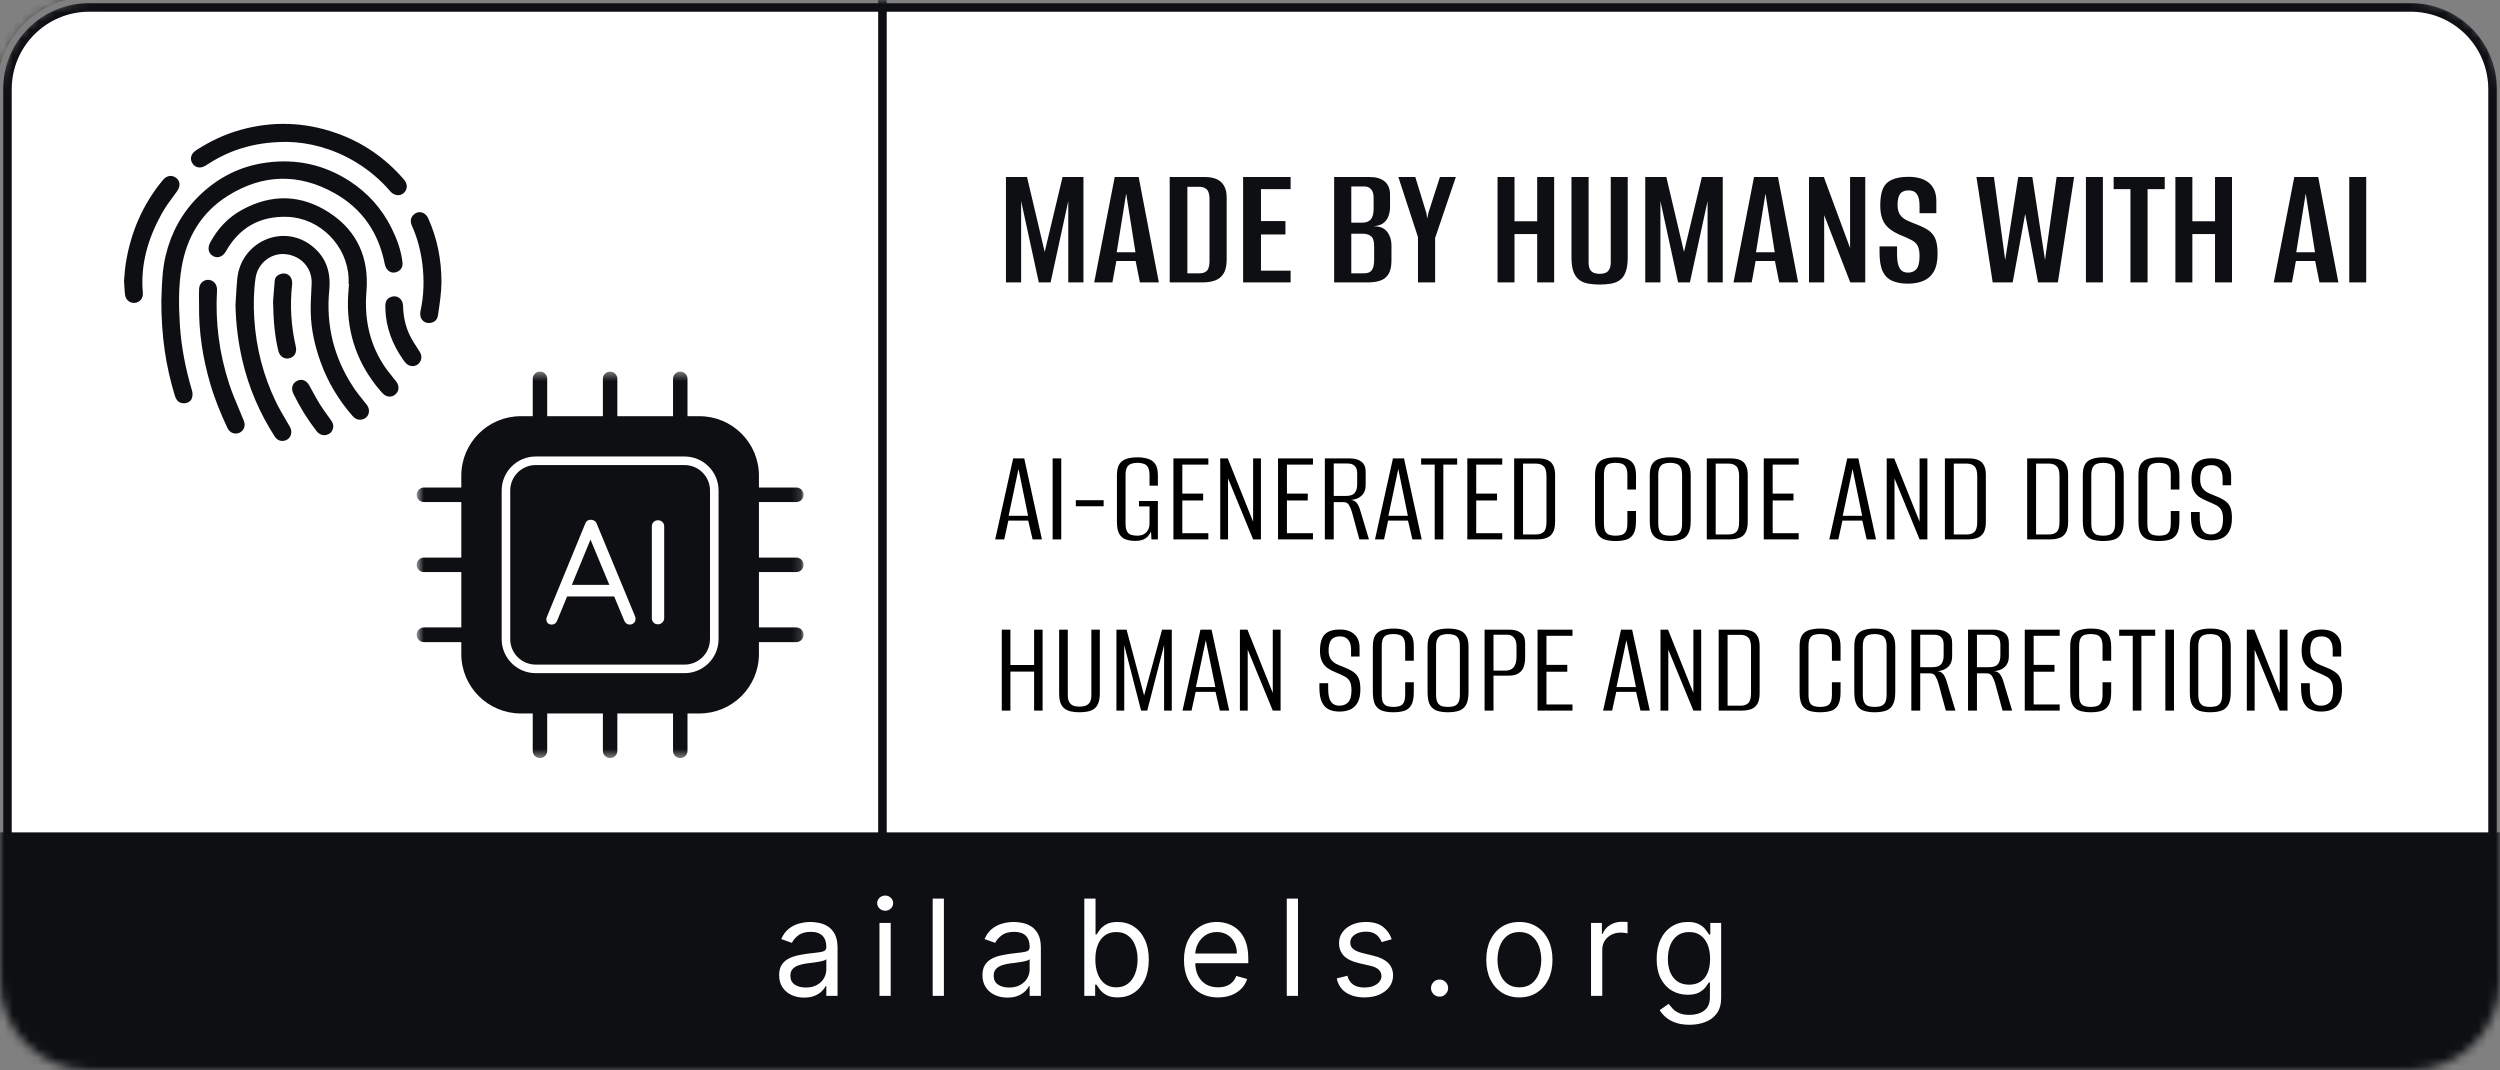 <svg width="292" height="125" viewBox="0 0 292 125" fill="none" xmlns="http://www.w3.org/2000/svg">
<rect x="0" y="0" width="292" height="125" fill="#808080" stroke="none"/>
<mask id="mask0_203_26" style="mask-type:luminance" maskUnits="userSpaceOnUse" x="0" y="0" width="292" height="125">
<path d="M281.571 0H10.429C4.669 0 0 4.664 0 10.417V114.583C0 120.336 4.669 125 10.429 125H281.571C287.331 125 292 120.336 292 114.583V10.417C292 4.664 287.331 0 281.571 0Z" fill="white"/>
</mask>
<g mask="url(#mask0_203_26)">
<path d="M10.428 0.868H281.571C286.852 0.868 291.131 5.143 291.131 10.417V114.583C291.131 119.857 286.852 124.132 281.571 124.132H10.428C5.149 124.132 0.869 119.857 0.869 114.583V10.417C0.869 5.143 5.149 0.868 10.428 0.868Z" fill="white" stroke="#0D0F12" stroke-miterlimit="10"/>
<path d="M292 97.222H0V125H292V97.222Z" fill="#0D0F12"/>
<path d="M93.916 116.519C93.375 116.519 92.884 116.418 92.444 116.214C92.003 116.007 91.653 115.709 91.394 115.321C91.134 114.929 91.005 114.455 91.005 113.9C91.005 113.412 91.101 113.016 91.294 112.713C91.486 112.406 91.744 112.165 92.066 111.992C92.388 111.818 92.743 111.688 93.132 111.603C93.525 111.514 93.919 111.444 94.316 111.392C94.834 111.326 95.254 111.276 95.577 111.242C95.903 111.205 96.14 111.144 96.288 111.059C96.439 110.974 96.515 110.826 96.515 110.615V110.571C96.515 110.024 96.365 109.598 96.065 109.295C95.769 108.992 95.319 108.84 94.716 108.84C94.09 108.84 93.599 108.977 93.243 109.251C92.888 109.524 92.638 109.817 92.494 110.127L91.249 109.683C91.471 109.165 91.768 108.762 92.138 108.474C92.512 108.181 92.919 107.978 93.36 107.863C93.805 107.745 94.242 107.686 94.671 107.686C94.945 107.686 95.26 107.719 95.615 107.786C95.975 107.848 96.321 107.98 96.654 108.18C96.991 108.379 97.271 108.681 97.493 109.084C97.715 109.487 97.826 110.027 97.826 110.704V116.319H96.515V115.165H96.449C96.36 115.35 96.212 115.548 96.004 115.759C95.797 115.97 95.521 116.149 95.177 116.297C94.832 116.445 94.412 116.519 93.916 116.519ZM94.116 115.343C94.634 115.343 95.071 115.241 95.427 115.038C95.786 114.834 96.056 114.572 96.238 114.25C96.423 113.928 96.515 113.59 96.515 113.234V112.036C96.46 112.102 96.338 112.164 96.149 112.219C95.964 112.271 95.749 112.317 95.504 112.358C95.264 112.395 95.029 112.428 94.799 112.458C94.573 112.484 94.39 112.506 94.249 112.524C93.908 112.569 93.59 112.641 93.293 112.741C93.001 112.837 92.764 112.983 92.582 113.179C92.405 113.371 92.316 113.634 92.316 113.967C92.316 114.422 92.484 114.766 92.821 114.999C93.162 115.228 93.593 115.343 94.116 115.343ZM102.722 116.319V107.797H104.033V116.319H102.722ZM103.389 106.376C103.133 106.376 102.913 106.289 102.728 106.115C102.546 105.942 102.455 105.733 102.455 105.489C102.455 105.244 102.546 105.035 102.728 104.861C102.913 104.688 103.133 104.601 103.389 104.601C103.644 104.601 103.863 104.688 104.044 104.861C104.229 105.035 104.322 105.244 104.322 105.489C104.322 105.733 104.229 105.942 104.044 106.115C103.863 106.289 103.644 106.376 103.389 106.376ZM110.248 104.956V116.319H108.937V104.956H110.248ZM117.663 116.519C117.122 116.519 116.632 116.418 116.191 116.214C115.75 116.007 115.4 115.709 115.141 115.321C114.882 114.929 114.752 114.455 114.752 113.9C114.752 113.412 114.848 113.016 115.041 112.713C115.233 112.406 115.491 112.165 115.813 111.992C116.135 111.818 116.491 111.688 116.88 111.603C117.272 111.514 117.667 111.444 118.063 111.392C118.581 111.326 119.002 111.276 119.324 111.242C119.65 111.205 119.887 111.144 120.035 111.059C120.187 110.974 120.263 110.826 120.263 110.615V110.571C120.263 110.024 120.113 109.598 119.813 109.295C119.516 108.992 119.066 108.84 118.463 108.84C117.837 108.84 117.346 108.977 116.991 109.251C116.635 109.524 116.385 109.817 116.241 110.127L114.997 109.683C115.219 109.165 115.515 108.762 115.885 108.474C116.259 108.181 116.667 107.978 117.107 107.863C117.552 107.745 117.989 107.686 118.418 107.686C118.692 107.686 119.007 107.719 119.363 107.786C119.722 107.848 120.068 107.98 120.401 108.18C120.738 108.379 121.018 108.681 121.24 109.084C121.462 109.487 121.574 110.027 121.574 110.704V116.319H120.263V115.165H120.196C120.107 115.35 119.959 115.548 119.752 115.759C119.544 115.97 119.268 116.149 118.924 116.297C118.579 116.445 118.159 116.519 117.663 116.519ZM117.863 115.343C118.381 115.343 118.818 115.241 119.174 115.038C119.533 114.834 119.803 114.572 119.985 114.25C120.17 113.928 120.263 113.59 120.263 113.234V112.036C120.207 112.102 120.085 112.164 119.896 112.219C119.711 112.271 119.496 112.317 119.252 112.358C119.011 112.395 118.776 112.428 118.546 112.458C118.32 112.484 118.137 112.506 117.996 112.524C117.655 112.569 117.337 112.641 117.041 112.741C116.748 112.837 116.511 112.983 116.33 113.179C116.152 113.371 116.063 113.634 116.063 113.967C116.063 114.422 116.232 114.766 116.568 114.999C116.909 115.228 117.341 115.343 117.863 115.343ZM126.647 116.319V104.956H127.958V109.151H128.069C128.165 109.003 128.299 108.814 128.469 108.585C128.643 108.352 128.891 108.144 129.213 107.963C129.539 107.778 129.98 107.686 130.535 107.686C131.254 107.686 131.887 107.865 132.435 108.224C132.983 108.583 133.411 109.091 133.719 109.75C134.026 110.408 134.18 111.185 134.18 112.08C134.18 112.983 134.026 113.765 133.719 114.427C133.411 115.086 132.985 115.596 132.441 115.959C131.897 116.318 131.269 116.497 130.558 116.497C130.01 116.497 129.571 116.406 129.241 116.225C128.912 116.04 128.658 115.831 128.48 115.598C128.302 115.361 128.165 115.165 128.069 115.01H127.914V116.319H126.647ZM127.936 112.058C127.936 112.702 128.03 113.27 128.219 113.761C128.408 114.25 128.684 114.633 129.047 114.91C129.41 115.184 129.854 115.321 130.38 115.321C130.928 115.321 131.385 115.176 131.752 114.888C132.122 114.596 132.4 114.203 132.585 113.712C132.774 113.216 132.869 112.665 132.869 112.058C132.869 111.459 132.776 110.919 132.591 110.438C132.409 109.953 132.133 109.57 131.763 109.289C131.396 109.005 130.936 108.862 130.38 108.862C129.847 108.862 129.399 108.997 129.036 109.267C128.673 109.534 128.399 109.907 128.214 110.388C128.028 110.865 127.936 111.422 127.936 112.058ZM142.265 116.497C141.443 116.497 140.734 116.316 140.138 115.953C139.545 115.587 139.088 115.077 138.765 114.422C138.447 113.763 138.288 112.998 138.288 112.125C138.288 111.252 138.447 110.482 138.765 109.817C139.088 109.147 139.536 108.625 140.11 108.252C140.688 107.874 141.361 107.686 142.132 107.686C142.576 107.686 143.015 107.76 143.448 107.908C143.882 108.056 144.276 108.296 144.632 108.629C144.987 108.958 145.27 109.395 145.481 109.939C145.693 110.482 145.798 111.152 145.798 111.947V112.502H139.221V111.37H144.465C144.465 110.889 144.369 110.46 144.176 110.083C143.987 109.705 143.717 109.408 143.365 109.189C143.017 108.971 142.606 108.862 142.132 108.862C141.61 108.862 141.158 108.992 140.776 109.251C140.399 109.506 140.108 109.839 139.904 110.249C139.701 110.66 139.599 111.1 139.599 111.57V112.324C139.599 112.968 139.71 113.514 139.932 113.961C140.158 114.405 140.471 114.744 140.871 114.977C141.271 115.206 141.736 115.321 142.265 115.321C142.61 115.321 142.921 115.273 143.198 115.176C143.48 115.077 143.723 114.929 143.926 114.732C144.13 114.533 144.287 114.285 144.398 113.989L145.665 114.344C145.532 114.773 145.307 115.151 144.993 115.476C144.678 115.798 144.289 116.049 143.826 116.231C143.363 116.408 142.843 116.497 142.265 116.497ZM151.606 104.956V116.319H150.295V104.956H151.606ZM162.554 109.705L161.376 110.038C161.302 109.842 161.193 109.652 161.049 109.467C160.908 109.278 160.715 109.123 160.471 109.001C160.227 108.879 159.914 108.818 159.532 108.818C159.01 108.818 158.575 108.938 158.227 109.178C157.882 109.415 157.71 109.717 157.71 110.083C157.71 110.408 157.829 110.665 158.066 110.854C158.303 111.043 158.673 111.2 159.177 111.326L160.443 111.636C161.206 111.821 161.775 112.104 162.149 112.485C162.523 112.863 162.71 113.349 162.71 113.945C162.71 114.433 162.569 114.869 162.287 115.254C162.01 115.639 161.621 115.942 161.121 116.164C160.621 116.386 160.04 116.497 159.377 116.497C158.506 116.497 157.786 116.308 157.216 115.931C156.645 115.554 156.284 115.003 156.133 114.278L157.377 113.967C157.495 114.426 157.719 114.769 158.049 114.999C158.382 115.228 158.817 115.343 159.354 115.343C159.965 115.343 160.451 115.213 160.81 114.955C161.173 114.692 161.354 114.377 161.354 114.011C161.354 113.715 161.251 113.467 161.043 113.268C160.836 113.064 160.517 112.913 160.088 112.813L158.666 112.48C157.884 112.295 157.31 112.008 156.944 111.62C156.581 111.228 156.399 110.738 156.399 110.149C156.399 109.668 156.534 109.243 156.805 108.873C157.079 108.503 157.451 108.213 157.921 108.002C158.395 107.791 158.932 107.686 159.532 107.686C160.376 107.686 161.039 107.871 161.521 108.241C162.006 108.611 162.35 109.099 162.554 109.705ZM168.141 116.408C167.867 116.408 167.632 116.31 167.436 116.114C167.24 115.918 167.141 115.683 167.141 115.41C167.141 115.136 167.24 114.901 167.436 114.705C167.632 114.509 167.867 114.411 168.141 114.411C168.415 114.411 168.65 114.509 168.847 114.705C169.043 114.901 169.141 115.136 169.141 115.41C169.141 115.591 169.095 115.757 169.002 115.909C168.913 116.061 168.793 116.183 168.641 116.275C168.493 116.364 168.326 116.408 168.141 116.408ZM177.463 116.497C176.693 116.497 176.017 116.314 175.436 115.948C174.857 115.581 174.405 115.069 174.08 114.411C173.758 113.752 173.597 112.983 173.597 112.102C173.597 111.215 173.758 110.44 174.08 109.778C174.405 109.115 174.857 108.601 175.436 108.235C176.017 107.869 176.693 107.686 177.463 107.686C178.233 107.686 178.907 107.869 179.484 108.235C180.066 108.601 180.518 109.115 180.84 109.778C181.167 110.44 181.33 111.215 181.33 112.102C181.33 112.983 181.167 113.752 180.84 114.411C180.518 115.069 180.066 115.581 179.484 115.948C178.907 116.314 178.233 116.497 177.463 116.497ZM177.463 115.321C178.049 115.321 178.53 115.171 178.907 114.871C179.284 114.572 179.564 114.178 179.747 113.689C179.927 113.201 180.018 112.672 180.018 112.102C180.018 111.533 179.927 111.002 179.747 110.51C179.564 110.018 179.284 109.62 178.907 109.317C178.53 109.014 178.049 108.862 177.463 108.862C176.877 108.862 176.396 109.014 176.018 109.317C175.641 109.62 175.361 110.018 175.181 110.51C174.998 111.002 174.908 111.533 174.908 112.102C174.908 112.672 174.998 113.201 175.181 113.689C175.361 114.178 175.641 114.572 176.018 114.871C176.396 115.171 176.877 115.321 177.463 115.321ZM185.833 116.319V107.797H187.101V109.084H187.189C187.344 108.662 187.625 108.32 188.034 108.057C188.441 107.795 188.899 107.664 189.41 107.664C189.508 107.664 189.628 107.665 189.772 107.669C189.916 107.673 190.026 107.678 190.099 107.686V109.017C190.055 109.006 189.953 108.99 189.795 108.968C189.638 108.942 189.473 108.929 189.299 108.929C188.886 108.929 188.515 109.016 188.189 109.189C187.867 109.36 187.612 109.596 187.422 109.9C187.236 110.199 187.144 110.542 187.144 110.926V116.319H185.833ZM197.341 119.693C196.707 119.693 196.163 119.612 195.708 119.449C195.252 119.29 194.873 119.079 194.569 118.816C194.268 118.557 194.03 118.28 193.853 117.984L194.896 117.252C195.016 117.407 195.165 117.585 195.346 117.784C195.529 117.988 195.775 118.163 196.092 118.311C196.41 118.463 196.825 118.539 197.341 118.539C198.03 118.539 198.598 118.372 199.046 118.04C199.495 117.707 199.719 117.185 199.719 116.475V114.744H199.608C199.511 114.899 199.373 115.091 199.196 115.321C199.022 115.546 198.77 115.748 198.44 115.926C198.115 116.099 197.673 116.186 197.119 116.186C196.431 116.186 195.812 116.023 195.263 115.698C194.719 115.372 194.288 114.899 193.969 114.278C193.655 113.656 193.497 112.901 193.497 112.014C193.497 111.141 193.65 110.381 193.957 109.733C194.265 109.082 194.693 108.579 195.242 108.224C195.789 107.865 196.422 107.686 197.141 107.686C197.696 107.686 198.137 107.778 198.462 107.963C198.793 108.144 199.045 108.352 199.219 108.585C199.396 108.814 199.533 109.003 199.629 109.151H199.763V107.797H201.03V116.564C201.03 117.296 200.863 117.892 200.529 118.35C200.201 118.813 199.756 119.151 199.196 119.366C198.641 119.584 198.023 119.693 197.341 119.693ZM197.296 115.01C197.823 115.01 198.266 114.89 198.629 114.649C198.993 114.409 199.269 114.063 199.457 113.612C199.646 113.16 199.74 112.62 199.74 111.992C199.74 111.377 199.648 110.836 199.464 110.366C199.278 109.896 199.003 109.528 198.641 109.262C198.278 108.995 197.83 108.862 197.296 108.862C196.74 108.862 196.278 109.003 195.907 109.284C195.541 109.565 195.264 109.942 195.08 110.416C194.898 110.889 194.807 111.414 194.807 111.992C194.807 112.583 194.901 113.107 195.085 113.562C195.275 114.013 195.553 114.368 195.918 114.627C196.29 114.882 196.749 115.01 197.296 115.01Z" fill="white"/>
<path d="M117.495 32.986V20.674H119.956L122.021 29.424L124.107 20.674H126.547V32.986H124.774V23.486L122.709 32.986H121.333L119.268 23.486V32.986H117.495ZM127.803 32.986L130.201 20.674H132.996L135.353 32.986H133.142L132.642 30.486H130.389L129.93 32.986H127.803ZM130.431 29.465H132.621L131.536 22.611L130.431 29.465ZM136.621 32.986V20.674H140.709C141.265 20.674 141.731 20.757 142.106 20.924C142.482 21.09 142.767 21.347 142.962 21.695C143.17 22.042 143.274 22.493 143.274 23.049V30.34C143.274 31.021 143.156 31.556 142.92 31.945C142.683 32.333 142.35 32.604 141.919 32.757C141.502 32.91 141.008 32.986 140.438 32.986H136.621ZM138.686 31.924H140.125C140.473 31.924 140.751 31.826 140.959 31.632C141.168 31.424 141.272 31.042 141.272 30.486V23.278C141.272 22.722 141.168 22.34 140.959 22.132C140.751 21.924 140.473 21.82 140.125 21.82H138.686V31.924ZM145.196 32.986V20.674H150.744V22.09H147.282V25.82H150.139V27.382H147.282V31.611H150.744V32.986H145.196ZM155.828 32.986V20.674H159.979C160.73 20.674 161.314 20.847 161.731 21.195C162.148 21.542 162.357 22.056 162.357 22.736V24.174C162.357 24.549 162.301 24.889 162.19 25.195C162.092 25.486 161.939 25.729 161.731 25.924C161.55 26.104 161.335 26.229 161.084 26.299C160.848 26.368 160.625 26.41 160.417 26.424C160.667 26.424 160.91 26.451 161.147 26.507C161.383 26.562 161.599 26.674 161.793 26.84C162.016 27.035 162.19 27.285 162.315 27.59C162.454 27.896 162.523 28.271 162.523 28.715V30.424C162.523 31.118 162.405 31.653 162.169 32.028C161.946 32.389 161.627 32.639 161.209 32.778C160.806 32.917 160.32 32.986 159.749 32.986H155.828ZM157.831 31.924H159.311C159.562 31.924 159.77 31.882 159.937 31.799C160.118 31.715 160.257 31.556 160.354 31.32C160.452 31.083 160.5 30.743 160.5 30.299V28.736C160.5 28.153 160.375 27.771 160.125 27.59C159.888 27.396 159.576 27.299 159.186 27.299H157.831V31.924ZM157.831 26.007H159.145C159.562 26.007 159.882 25.882 160.104 25.632C160.326 25.382 160.438 24.972 160.438 24.403V23.09C160.438 22.632 160.333 22.299 160.125 22.09C159.93 21.882 159.68 21.778 159.374 21.778H157.831V26.007ZM165.62 32.986V27.695L163.326 20.674H165.307L166.6 24.882L166.704 25.528L166.83 24.882L168.185 20.674H170.042L167.622 27.799V32.986H165.62ZM174.913 32.986V20.674H176.895V25.84H179.543V20.674H181.525V32.986H179.543V27.34H176.895V32.986H174.913ZM186.843 33.236C186.371 33.236 185.933 33.201 185.529 33.132C185.126 33.062 184.779 32.924 184.487 32.715C184.195 32.507 183.965 32.194 183.798 31.778C183.631 31.361 183.548 30.799 183.548 30.09V20.674H185.55V30.611C185.55 30.986 185.606 31.278 185.717 31.486C185.842 31.681 186.002 31.812 186.197 31.882C186.391 31.951 186.607 31.986 186.843 31.986C187.08 31.986 187.295 31.951 187.49 31.882C187.685 31.812 187.838 31.681 187.949 31.486C188.074 31.278 188.137 30.986 188.137 30.611V20.674H190.118V30.07C190.118 30.778 190.035 31.347 189.868 31.778C189.715 32.194 189.492 32.507 189.2 32.715C188.908 32.924 188.561 33.062 188.157 33.132C187.754 33.201 187.316 33.236 186.843 33.236ZM192.165 32.986V20.674H194.627L196.691 29.424L198.777 20.674H201.217V32.986H199.445V23.486L197.38 32.986H196.003L193.938 23.486V32.986H192.165ZM202.472 32.986L204.871 20.674H207.666L210.023 32.986H207.812L207.311 30.486H205.059L204.6 32.986H202.472ZM205.1 29.465H207.29L206.206 22.611L205.1 29.465ZM211.291 32.986V20.674H213.023L216.089 28.965V20.674H217.861V32.986H216.109L213.064 25.132V32.986H211.291ZM222.825 33.132C222.144 33.132 221.553 33.028 221.053 32.819C220.552 32.611 220.17 32.243 219.905 31.715C219.655 31.188 219.53 30.445 219.53 29.486V28.778C219.864 28.778 220.204 28.778 220.552 28.778C220.9 28.778 221.24 28.778 221.574 28.778V29.653C221.574 30.236 221.63 30.688 221.741 31.007C221.852 31.326 222.005 31.549 222.2 31.674C222.394 31.785 222.617 31.84 222.867 31.84C223.27 31.84 223.59 31.708 223.827 31.445C224.077 31.167 224.202 30.653 224.202 29.903C224.202 29.347 224.119 28.931 223.952 28.653C223.785 28.375 223.521 28.153 223.159 27.986C222.812 27.806 222.36 27.604 221.803 27.382C221.345 27.174 220.948 26.931 220.615 26.653C220.281 26.375 220.031 26.021 219.864 25.59C219.697 25.16 219.613 24.625 219.613 23.986C219.613 23.208 219.711 22.576 219.905 22.09C220.114 21.59 220.462 21.229 220.948 21.007C221.435 20.771 222.088 20.653 222.909 20.653C223.966 20.653 224.772 20.896 225.328 21.382C225.884 21.854 226.163 22.549 226.163 23.465V24.903C225.843 24.903 225.516 24.903 225.182 24.903C224.862 24.903 224.536 24.903 224.202 24.903V24.049C224.202 23.41 224.098 22.951 223.889 22.674C223.694 22.382 223.375 22.236 222.93 22.236C222.471 22.236 222.137 22.375 221.929 22.653C221.734 22.917 221.637 23.34 221.637 23.924C221.637 24.424 221.734 24.812 221.929 25.09C222.123 25.354 222.374 25.562 222.679 25.715C222.999 25.868 223.326 26.007 223.66 26.132C224.285 26.368 224.793 26.611 225.182 26.861C225.572 27.111 225.857 27.445 226.037 27.861C226.218 28.278 226.309 28.868 226.309 29.632C226.309 30.507 226.163 31.201 225.871 31.715C225.592 32.215 225.189 32.576 224.661 32.799C224.146 33.021 223.535 33.132 222.825 33.132ZM232.746 32.986L230.848 20.674H232.892L234.206 30.361L235.729 20.674H237.377L238.858 30.361L240.213 20.674H242.257L240.359 32.986H238.044L236.542 24.986L235.082 32.986H232.746ZM243.636 32.986V20.674H245.617V32.986H243.636ZM248.836 32.986V22.09H246.875V20.674H252.841V22.09H250.838V32.986H248.836ZM254.085 32.986V20.674H256.067V25.84H258.715V20.674H260.697V32.986H258.715V27.34H256.067V32.986H254.085ZM265.574 32.986L267.972 20.674H270.767L273.124 32.986H270.913L270.413 30.486H268.16L267.701 32.986H265.574ZM268.202 29.465H270.392L269.307 22.611L268.202 29.465ZM274.393 32.986V20.674H276.374V32.986H274.393Z" fill="#0D0F12"/>
<mask id="mask1_203_26" style="mask-type:luminance" maskUnits="userSpaceOnUse" x="48" y="43" width="46" height="46">
<path d="M93.857 43.403H48.666V88.542H93.857V43.403Z" fill="white"/>
</mask>
<g mask="url(#mask1_203_26)">
<path fill-rule="evenodd" clip-rule="evenodd" d="M62.224 44.247C62.224 43.781 62.602 43.403 63.069 43.403C63.535 43.403 63.913 43.781 63.913 44.247V56.944H70.417V44.247C70.417 43.781 70.795 43.403 71.262 43.403C71.728 43.403 72.106 43.781 72.106 44.247V56.944H78.61V44.247C78.61 43.781 78.988 43.403 79.455 43.403C79.921 43.403 80.3 43.781 80.3 44.247V56.944H93.009C93.477 56.944 93.857 57.324 93.857 57.792C93.857 58.26 93.477 58.639 93.009 58.639H80.3V65.125H93.009C93.477 65.125 93.857 65.504 93.857 65.972C93.857 66.44 93.477 66.82 93.009 66.82H80.3V73.283H92.998C93.472 73.283 93.857 73.668 93.857 74.142C93.857 74.616 93.472 75 92.998 75H80.3V87.698C80.3 88.164 79.921 88.542 79.455 88.542C78.988 88.542 78.61 88.164 78.61 87.698V75H72.106V87.698C72.106 88.164 71.728 88.542 71.262 88.542C70.795 88.542 70.417 88.164 70.417 87.698V75H63.913V87.698C63.913 88.164 63.535 88.542 63.069 88.542C62.602 88.542 62.224 88.164 62.224 87.698V75H49.526C49.051 75 48.666 74.616 48.666 74.142C48.666 73.668 49.051 73.283 49.526 73.283H62.224V66.82H49.515C49.046 66.82 48.666 66.44 48.666 65.972C48.666 65.504 49.046 65.125 49.515 65.125H62.224V58.639H49.515C49.046 58.639 48.666 58.26 48.666 57.792C48.666 57.324 49.046 56.944 49.515 56.944H62.224V44.247ZM63.913 58.639V65.125H70.417V58.639H63.913ZM72.106 58.639V65.125H78.61V58.639H72.106ZM78.61 66.82H72.106V73.283H78.61V66.82ZM70.417 73.283V66.82H63.913V73.283H70.417Z" fill="#0D0F12"/>
<path d="M81.69 48.611H60.833C56.993 48.611 53.881 51.72 53.881 55.556V76.389C53.881 80.224 56.993 83.333 60.833 83.333H81.69C85.53 83.333 88.643 80.224 88.643 76.389V55.556C88.643 51.72 85.53 48.611 81.69 48.611Z" fill="#0D0F12"/>
<path d="M69.156 62.569L65.071 72.5C65.025 72.639 64.944 72.749 64.828 72.83C64.712 72.911 64.59 72.951 64.463 72.951C64.243 72.951 64.081 72.894 63.976 72.778C63.872 72.662 63.82 72.523 63.82 72.361C63.808 72.28 63.82 72.193 63.855 72.101L68.356 61.163C68.414 61.001 68.501 60.886 68.617 60.816C68.744 60.735 68.883 60.7 69.034 60.712C69.185 60.712 69.318 60.752 69.434 60.833C69.561 60.914 69.648 61.024 69.695 61.163L74.179 71.997C74.214 72.089 74.231 72.182 74.231 72.274C74.231 72.483 74.162 72.651 74.022 72.778C73.883 72.894 73.727 72.951 73.553 72.951C73.414 72.951 73.287 72.911 73.171 72.83C73.055 72.749 72.968 72.633 72.91 72.483L68.773 62.552L69.156 62.569ZM65.94 69.67L66.531 68.316H71.693L71.954 69.67H65.94ZM77.578 72.205C77.578 72.402 77.502 72.57 77.352 72.708C77.213 72.847 77.045 72.917 76.848 72.917C76.628 72.917 76.454 72.847 76.326 72.708C76.199 72.57 76.135 72.402 76.135 72.205V61.476C76.135 61.267 76.205 61.099 76.344 60.972C76.483 60.833 76.656 60.764 76.865 60.764C77.062 60.764 77.23 60.833 77.369 60.972C77.508 61.099 77.578 61.267 77.578 61.476V72.205Z" fill="white"/>
<path d="M79.952 53.819H62.571C60.651 53.819 59.095 55.374 59.095 57.292V74.653C59.095 76.57 60.651 78.125 62.571 78.125H79.952C81.872 78.125 83.428 76.57 83.428 74.653V57.292C83.428 55.374 81.872 53.819 79.952 53.819Z" stroke="white"/>
</g>
<path d="M53.881 12.153H12.166V53.819H53.881V12.153Z" fill="white"/>
<path fill-rule="evenodd" clip-rule="evenodd" d="M41.52 18.916C38.911 17.346 36.079 16.612 33.504 16.573C31.375 16.579 29.737 16.846 28.139 17.342C26.665 17.8 25.299 18.495 24.009 19.34C23.387 19.747 22.705 19.582 22.406 18.958C22.161 18.446 22.352 17.904 22.958 17.516C24.552 16.494 26.24 15.687 28.072 15.174C31.83 14.124 35.549 14.247 39.221 15.525C42.357 16.617 45.005 18.447 47.177 20.964C47.633 21.492 47.626 22.128 47.149 22.55C46.701 22.949 46.029 22.864 45.582 22.342C44.414 20.98 43.061 19.843 41.52 18.916ZM20.428 46.227C19.363 42.77 18.844 39.233 18.844 35.211L18.842 35.213C18.852 34.979 18.86 34.736 18.868 34.485C18.912 33.106 18.965 31.48 19.343 29.884C19.979 27.191 21.255 24.843 23.224 22.905C25.433 20.731 28.077 19.391 31.166 18.985C34.627 18.529 37.843 19.231 40.78 21.116C42.92 22.491 44.574 24.326 45.716 26.607C46.355 27.884 46.845 29.211 47.008 30.641C47.061 31.112 46.9 31.478 46.474 31.708C45.804 32.07 45.104 31.679 44.943 30.851C44.236 27.222 42.335 24.402 39.116 22.584C34.914 20.211 30.674 20.32 26.603 22.874C23.543 24.795 21.804 27.7 21.21 31.244C20.836 33.466 20.868 35.724 21.01 37.971C21.176 40.584 21.689 43.137 22.434 45.646C22.51 45.899 22.504 46.214 22.428 46.469C22.3 46.895 21.875 47.126 21.424 47.104C20.927 47.081 20.605 46.798 20.428 46.227ZM28.306 42.081C27.811 39.946 27.549 37.786 27.503 35.592L27.504 35.593C27.526 35.272 27.544 34.95 27.563 34.628L27.563 34.626C27.604 33.931 27.644 33.235 27.714 32.542C28.139 28.32 32.866 26.124 36.253 28.592C38.041 29.895 38.672 31.708 38.458 33.891C38.057 37.969 38.99 41.739 41.233 45.168C41.602 45.733 42.026 46.263 42.45 46.791C42.575 46.948 42.7 47.104 42.824 47.261C43.374 47.961 43.064 48.873 42.208 49.011C41.769 49.081 41.44 48.884 41.158 48.561C39.527 46.693 38.276 44.603 37.439 42.266C36.767 40.393 36.335 38.471 36.294 36.48C36.275 35.61 36.32 34.738 36.365 33.866C36.377 33.629 36.39 33.391 36.401 33.154C36.486 31.329 35.19 29.862 33.318 29.682C31.645 29.522 30.087 30.769 29.846 32.491C29.625 34.056 29.599 35.629 29.698 37.207C29.914 40.623 30.747 43.882 32.238 46.96C32.575 47.657 32.969 48.328 33.363 48.998C33.532 49.285 33.701 49.573 33.865 49.862C34.165 50.39 34.036 51.031 33.56 51.333C33.053 51.652 32.43 51.516 32.105 51.011C30.325 48.253 29.049 45.283 28.306 42.081ZM40.762 33.165C40.749 33.367 40.733 33.569 40.717 33.771C40.682 34.226 40.646 34.681 40.638 35.135C40.56 39.129 41.839 42.637 44.439 45.663C44.54 45.781 44.644 45.896 44.757 46.004C45.196 46.42 45.807 46.429 46.22 46.031C46.637 45.631 46.648 45.036 46.278 44.562C46.15 44.399 46.02 44.237 45.89 44.075C45.471 43.552 45.051 43.028 44.698 42.463C43.086 39.887 42.551 37.069 42.802 34.047C43.123 30.185 41.76 27.002 38.495 24.86C35.212 22.707 31.741 22.612 28.268 24.508C26.637 25.398 25.422 26.708 24.546 28.339C24.204 28.972 24.347 29.621 24.904 29.916C25.45 30.207 26.032 29.982 26.384 29.358C27.963 26.564 30.375 25.219 33.561 25.328C37.372 25.458 40.571 28.696 40.718 32.506C40.724 32.652 40.722 32.798 40.72 32.944C40.719 33.018 40.718 33.091 40.718 33.165H40.759H40.762ZM23.25 35.583C23.204 38.727 23.675 41.8 24.556 44.818C25.079 46.609 25.782 48.323 26.573 50.005C26.828 50.544 27.417 50.777 27.936 50.559C28.472 50.333 28.716 49.742 28.488 49.168C28.296 48.685 28.094 48.206 27.891 47.726C27.487 46.767 27.082 45.808 26.761 44.822C25.611 41.278 25.129 37.632 25.348 33.904C25.385 33.263 24.989 32.749 24.411 32.691C23.809 32.632 23.292 33.068 23.256 33.725C23.233 34.156 23.238 34.587 23.244 35.018C23.246 35.206 23.25 35.395 23.25 35.583ZM14.523 33.395C14.512 33.217 14.501 33.031 14.487 32.834L14.484 32.833C14.502 32.647 14.517 32.451 14.532 32.248C14.567 31.792 14.605 31.302 14.681 30.819C15.258 27.159 16.664 23.862 19.046 21.003C19.492 20.468 20.127 20.401 20.616 20.811C21.08 21.199 21.067 21.811 20.662 22.364C20.565 22.496 20.468 22.628 20.37 22.76C19.838 23.478 19.305 24.199 18.876 24.977C17.296 27.846 16.382 30.89 16.686 34.216C16.743 34.83 16.32 35.322 15.744 35.379C15.179 35.435 14.67 35.019 14.601 34.41C14.564 34.085 14.544 33.756 14.523 33.395ZM51.563 32.95C51.562 30.362 51.081 27.871 50.018 25.503C49.671 24.73 48.845 24.542 48.29 25.098C47.961 25.427 47.887 25.865 48.105 26.349C48.757 27.798 49.148 29.316 49.339 30.888C49.559 32.71 49.506 34.52 49.118 36.319C48.912 37.277 49.607 37.947 50.49 37.66C50.89 37.53 51.1 37.218 51.156 36.831C51.176 36.691 51.197 36.551 51.217 36.411C51.384 35.273 51.548 34.155 51.563 32.95ZM32.503 40.957C32.08 39.19 31.932 37.393 31.893 35.174L31.895 35.175L31.922 34.821C31.963 34.287 32.02 33.545 32.084 32.804C32.115 32.438 32.322 32.185 32.66 32.045C33.51 31.694 34.225 32.283 34.117 33.255C33.844 35.689 34.005 38.098 34.55 40.483C34.7 41.145 34.399 41.697 33.81 41.843C33.197 41.995 32.665 41.632 32.503 40.957ZM45.013 36.109C45.084 38.294 45.842 40.238 47.086 42.01C47.182 42.146 47.285 42.281 47.398 42.404C47.778 42.817 48.383 42.881 48.797 42.559C49.261 42.199 49.35 41.609 49.035 41.11C48.941 40.962 48.846 40.815 48.751 40.668C48.44 40.186 48.128 39.704 47.877 39.193C47.343 38.103 47.105 36.929 47.075 35.713C47.055 34.882 46.338 34.392 45.621 34.699C45.255 34.856 45.056 35.142 45.016 35.53C45.002 35.661 45.006 35.794 45.01 35.927C45.011 35.988 45.013 36.048 45.013 36.109ZM38.791 50.302C38.596 50.671 38.262 50.806 37.87 50.836L37.868 50.837C37.499 50.808 37.209 50.662 36.978 50.362C35.926 49 35.025 47.545 34.272 45.999C33.963 45.362 34.134 44.767 34.702 44.48C35.248 44.204 35.805 44.43 36.142 45.047C36.224 45.199 36.307 45.351 36.389 45.504C36.699 46.078 37.009 46.651 37.353 47.204C37.646 47.671 37.968 48.12 38.291 48.568C38.428 48.758 38.564 48.948 38.698 49.138C38.959 49.508 39.007 49.895 38.791 50.302Z" fill="#0D0F12"/>
<path d="M103.069 1.35899e-05V-0.868H102.2H10.428C4.189 -0.868 -0.869 4.184 -0.869 10.417V97.222V98.09H-9.30429e-05H102.2H103.069V97.222V1.35899e-05Z" stroke="#0D0F12"/>
</g>
<path d="M116.24 63L118.336 53.544H119.632L121.696 63H120.608L120.096 60.808H117.776L117.296 63H116.24ZM117.808 60.248H120.08L118.96 54.776L117.808 60.248ZM122.946 63V53.544H123.954V63H122.946ZM125.657 59.128V58.424H128.905V59.128H125.657ZM132.585 63.176C132.201 63.176 131.849 63.123 131.529 63.016C131.209 62.92 130.948 62.712 130.745 62.392C130.553 62.072 130.457 61.592 130.457 60.952V55.528C130.457 54.931 130.559 54.483 130.761 54.184C130.975 53.885 131.257 53.683 131.609 53.576C131.972 53.469 132.388 53.416 132.857 53.416C133.327 53.416 133.737 53.475 134.089 53.592C134.452 53.699 134.735 53.901 134.937 54.2C135.14 54.499 135.241 54.941 135.241 55.528V56.728H134.265V55.512C134.265 55.085 134.201 54.771 134.073 54.568C133.956 54.365 133.791 54.232 133.577 54.168C133.375 54.093 133.135 54.056 132.857 54.056C132.591 54.056 132.351 54.093 132.137 54.168C131.924 54.232 131.759 54.365 131.641 54.568C131.524 54.771 131.465 55.085 131.465 55.512V61.112C131.465 61.539 131.524 61.859 131.641 62.072C131.759 62.275 131.924 62.408 132.137 62.472C132.351 62.536 132.591 62.568 132.857 62.568C133.273 62.568 133.609 62.445 133.865 62.2C134.132 61.944 134.265 61.581 134.265 61.112V59.144H133.033V58.52H135.241V63H134.489L134.441 62.088C134.409 62.163 134.367 62.237 134.313 62.312C134.271 62.376 134.233 62.435 134.201 62.488C134.052 62.701 133.844 62.872 133.577 63C133.321 63.117 132.991 63.176 132.585 63.176ZM137.055 63V53.544H141.135V54.264H138.095V57.656H140.527V58.456H138.095V62.28H141.135V63H137.055ZM142.524 63V53.544H143.404L146.364 60.936V53.544H147.276V63H146.364L143.436 55.88V63H142.524ZM149.274 63V53.544H153.354V54.264H150.314V57.656H152.746V58.456H150.314V62.28H153.354V63H149.274ZM154.742 63V53.544H157.718C158.252 53.544 158.684 53.672 159.014 53.928C159.345 54.173 159.51 54.568 159.51 55.112V56.648C159.51 57.192 159.345 57.613 159.014 57.912C158.694 58.211 158.257 58.371 157.702 58.392V58.376C158.044 58.397 158.3 58.52 158.47 58.744C158.641 58.957 158.79 59.293 158.918 59.752L159.894 63H158.774L157.91 59.816C157.825 59.517 157.713 59.251 157.574 59.016C157.446 58.771 157.233 58.648 156.934 58.648H155.782V63H154.742ZM155.782 57.928H157.19C157.681 57.928 158.022 57.816 158.214 57.592C158.417 57.357 158.518 57.016 158.518 56.568V55.288C158.518 54.893 158.422 54.605 158.23 54.424C158.049 54.232 157.766 54.136 157.382 54.136H155.782V57.928ZM160.599 63L162.695 53.544H163.991L166.055 63H164.967L164.455 60.808H162.135L161.655 63H160.599ZM162.167 60.248H164.439L163.319 54.776L162.167 60.248ZM167.573 63V54.264H165.989V53.544H170.197V54.264H168.581V63H167.573ZM171.383 63V53.544H175.463V54.264H172.423V57.656H174.855V58.456H172.423V62.28H175.463V63H171.383ZM176.852 63V53.544H179.684C180.089 53.544 180.436 53.603 180.724 53.72C181.022 53.837 181.246 54.04 181.396 54.328C181.556 54.605 181.636 54.989 181.636 55.48V60.936C181.636 61.48 181.55 61.901 181.38 62.2C181.209 62.499 180.964 62.707 180.644 62.824C180.334 62.941 179.972 63 179.556 63H176.852ZM177.892 62.424H179.428C179.79 62.424 180.078 62.328 180.292 62.136C180.516 61.933 180.628 61.549 180.628 60.984V55.608C180.628 55.043 180.516 54.659 180.292 54.456C180.078 54.253 179.79 54.152 179.428 54.152H177.892V62.424ZM188.701 63.192C188.232 63.192 187.816 63.139 187.453 63.032C187.101 62.925 186.818 62.707 186.605 62.376C186.402 62.035 186.301 61.523 186.301 60.84V55.512C186.301 54.915 186.402 54.467 186.605 54.168C186.818 53.869 187.106 53.672 187.469 53.576C187.842 53.469 188.258 53.416 188.717 53.416C189.186 53.416 189.597 53.469 189.949 53.576C190.301 53.683 190.578 53.885 190.781 54.184C190.984 54.483 191.085 54.925 191.085 55.512V57.176H190.077V55.496C190.077 55.08 190.018 54.771 189.901 54.568C189.784 54.355 189.618 54.216 189.405 54.152C189.202 54.088 188.968 54.056 188.701 54.056C188.434 54.056 188.194 54.088 187.981 54.152C187.778 54.216 187.618 54.355 187.501 54.568C187.394 54.771 187.341 55.08 187.341 55.496V61.112C187.341 61.539 187.394 61.859 187.501 62.072C187.618 62.275 187.778 62.408 187.981 62.472C188.194 62.536 188.434 62.568 188.701 62.568C188.978 62.568 189.218 62.536 189.421 62.472C189.624 62.408 189.784 62.275 189.901 62.072C190.018 61.859 190.077 61.539 190.077 61.112V59.688H191.085V60.824C191.085 61.517 190.984 62.035 190.781 62.376C190.578 62.707 190.301 62.925 189.949 63.032C189.597 63.139 189.181 63.192 188.701 63.192ZM195.06 63.192C194.601 63.192 194.196 63.139 193.844 63.032C193.492 62.925 193.209 62.707 192.996 62.376C192.793 62.035 192.692 61.523 192.692 60.84V55.512C192.692 54.915 192.793 54.467 192.996 54.168C193.209 53.869 193.497 53.672 193.86 53.576C194.222 53.469 194.633 53.416 195.092 53.416C195.55 53.416 195.956 53.469 196.308 53.576C196.67 53.683 196.953 53.885 197.156 54.184C197.369 54.483 197.476 54.925 197.476 55.512V60.824C197.476 61.517 197.369 62.035 197.156 62.376C196.953 62.707 196.67 62.925 196.308 63.032C195.956 63.139 195.54 63.192 195.06 63.192ZM195.076 62.568C195.353 62.568 195.593 62.536 195.796 62.472C196.009 62.397 196.174 62.259 196.292 62.056C196.409 61.843 196.468 61.528 196.468 61.112V55.512C196.468 55.096 196.409 54.787 196.292 54.584C196.174 54.371 196.009 54.232 195.796 54.168C195.582 54.093 195.342 54.056 195.076 54.056C194.798 54.056 194.553 54.093 194.34 54.168C194.137 54.232 193.977 54.371 193.86 54.584C193.742 54.787 193.684 55.096 193.684 55.512V61.112C193.684 61.528 193.742 61.843 193.86 62.056C193.977 62.259 194.137 62.397 194.34 62.472C194.553 62.536 194.798 62.568 195.076 62.568ZM199.352 63V53.544H202.184C202.589 53.544 202.936 53.603 203.224 53.72C203.522 53.837 203.746 54.04 203.896 54.328C204.056 54.605 204.136 54.989 204.136 55.48V60.936C204.136 61.48 204.05 61.901 203.88 62.2C203.709 62.499 203.464 62.707 203.144 62.824C202.834 62.941 202.472 63 202.056 63H199.352ZM200.392 62.424H201.928C202.29 62.424 202.578 62.328 202.792 62.136C203.016 61.933 203.128 61.549 203.128 60.984V55.608C203.128 55.043 203.016 54.659 202.792 54.456C202.578 54.253 202.29 54.152 201.928 54.152H200.392V62.424ZM206.008 63V53.544H210.088V54.264H207.048V57.656H209.48V58.456H207.048V62.28H210.088V63H206.008ZM213.662 63L215.758 53.544H217.054L219.118 63H218.03L217.518 60.808H215.198L214.718 63H213.662ZM215.23 60.248H217.502L216.382 54.776L215.23 60.248ZM220.367 63V53.544H221.247L224.207 60.936V53.544H225.119V63H224.207L221.279 55.88V63H220.367ZM227.164 63V53.544H229.996C230.402 53.544 230.748 53.603 231.036 53.72C231.335 53.837 231.559 54.04 231.708 54.328C231.868 54.605 231.948 54.989 231.948 55.48V60.936C231.948 61.48 231.863 61.901 231.692 62.2C231.522 62.499 231.276 62.707 230.956 62.824C230.647 62.941 230.284 63 229.868 63H227.164ZM228.204 62.424H229.74C230.103 62.424 230.391 62.328 230.604 62.136C230.828 61.933 230.94 61.549 230.94 60.984V55.608C230.94 55.043 230.828 54.659 230.604 54.456C230.391 54.253 230.103 54.152 229.74 54.152H228.204V62.424ZM236.774 63V53.544H239.606C240.011 53.544 240.358 53.603 240.646 53.72C240.944 53.837 241.168 54.04 241.318 54.328C241.478 54.605 241.558 54.989 241.558 55.48V60.936C241.558 61.48 241.472 61.901 241.302 62.2C241.131 62.499 240.886 62.707 240.566 62.824C240.256 62.941 239.894 63 239.478 63H236.774ZM237.814 62.424H239.35C239.712 62.424 240 62.328 240.214 62.136C240.438 61.933 240.55 61.549 240.55 60.984V55.608C240.55 55.043 240.438 54.659 240.214 54.456C240 54.253 239.712 54.152 239.35 54.152H237.814V62.424ZM245.638 63.192C245.179 63.192 244.774 63.139 244.422 63.032C244.07 62.925 243.787 62.707 243.574 62.376C243.371 62.035 243.27 61.523 243.27 60.84V55.512C243.27 54.915 243.371 54.467 243.574 54.168C243.787 53.869 244.075 53.672 244.438 53.576C244.801 53.469 245.211 53.416 245.67 53.416C246.129 53.416 246.534 53.469 246.886 53.576C247.249 53.683 247.531 53.885 247.734 54.184C247.947 54.483 248.054 54.925 248.054 55.512V60.824C248.054 61.517 247.947 62.035 247.734 62.376C247.531 62.707 247.249 62.925 246.886 63.032C246.534 63.139 246.118 63.192 245.638 63.192ZM245.654 62.568C245.931 62.568 246.171 62.536 246.374 62.472C246.587 62.397 246.753 62.259 246.87 62.056C246.987 61.843 247.046 61.528 247.046 61.112V55.512C247.046 55.096 246.987 54.787 246.87 54.584C246.753 54.371 246.587 54.232 246.374 54.168C246.161 54.093 245.921 54.056 245.654 54.056C245.377 54.056 245.131 54.093 244.918 54.168C244.715 54.232 244.555 54.371 244.438 54.584C244.321 54.787 244.262 55.096 244.262 55.512V61.112C244.262 61.528 244.321 61.843 244.438 62.056C244.555 62.259 244.715 62.397 244.918 62.472C245.131 62.536 245.377 62.568 245.654 62.568ZM252.17 63.192C251.701 63.192 251.285 63.139 250.922 63.032C250.57 62.925 250.287 62.707 250.074 62.376C249.871 62.035 249.77 61.523 249.77 60.84V55.512C249.77 54.915 249.871 54.467 250.074 54.168C250.287 53.869 250.575 53.672 250.938 53.576C251.311 53.469 251.727 53.416 252.186 53.416C252.655 53.416 253.066 53.469 253.418 53.576C253.77 53.683 254.047 53.885 254.25 54.184C254.453 54.483 254.554 54.925 254.554 55.512V57.176H253.546V55.496C253.546 55.08 253.487 54.771 253.37 54.568C253.253 54.355 253.087 54.216 252.874 54.152C252.671 54.088 252.437 54.056 252.17 54.056C251.903 54.056 251.663 54.088 251.45 54.152C251.247 54.216 251.087 54.355 250.97 54.568C250.863 54.771 250.81 55.08 250.81 55.496V61.112C250.81 61.539 250.863 61.859 250.97 62.072C251.087 62.275 251.247 62.408 251.45 62.472C251.663 62.536 251.903 62.568 252.17 62.568C252.447 62.568 252.687 62.536 252.89 62.472C253.093 62.408 253.253 62.275 253.37 62.072C253.487 61.859 253.546 61.539 253.546 61.112V59.688H254.554V60.824C254.554 61.517 254.453 62.035 254.25 62.376C254.047 62.707 253.77 62.925 253.418 63.032C253.066 63.139 252.65 63.192 252.17 63.192ZM258.241 63.112C257.761 63.112 257.345 63.027 256.993 62.856C256.651 62.685 256.385 62.403 256.193 62.008C256.001 61.603 255.905 61.043 255.905 60.328V59.8C256.075 59.8 256.246 59.8 256.417 59.8C256.598 59.8 256.769 59.8 256.929 59.8V60.392C256.929 60.925 256.982 61.341 257.089 61.64C257.206 61.928 257.361 62.131 257.553 62.248C257.755 62.365 257.985 62.424 258.241 62.424C258.657 62.424 258.993 62.296 259.249 62.04C259.515 61.773 259.649 61.304 259.649 60.632C259.649 60.152 259.579 59.795 259.441 59.56C259.302 59.315 259.089 59.123 258.801 58.984C258.513 58.835 258.161 58.675 257.745 58.504C257.403 58.365 257.094 58.2 256.817 58.008C256.55 57.805 256.342 57.544 256.193 57.224C256.043 56.904 255.969 56.499 255.969 56.008C255.969 55.453 256.043 54.995 256.193 54.632C256.342 54.259 256.587 53.981 256.929 53.8C257.27 53.619 257.723 53.528 258.289 53.528C259.025 53.528 259.59 53.715 259.985 54.088C260.39 54.451 260.593 54.968 260.593 55.64V56.68C260.433 56.68 260.267 56.68 260.097 56.68C259.937 56.68 259.771 56.68 259.601 56.68V55.88C259.601 55.368 259.489 54.984 259.265 54.728C259.051 54.461 258.731 54.328 258.305 54.328C257.835 54.328 257.494 54.467 257.281 54.744C257.078 55.011 256.977 55.421 256.977 55.976C256.977 56.392 257.057 56.723 257.217 56.968C257.377 57.203 257.585 57.389 257.841 57.528C258.097 57.656 258.369 57.773 258.657 57.88C259.137 58.061 259.526 58.253 259.825 58.456C260.123 58.648 260.342 58.899 260.481 59.208C260.619 59.517 260.689 59.949 260.689 60.504C260.689 61.155 260.582 61.672 260.369 62.056C260.166 62.429 259.878 62.701 259.505 62.872C259.142 63.032 258.721 63.112 258.241 63.112Z" fill="black"/>
<path d="M117.008 83V73.544H118.016V77.672H120.784V73.544H121.776V83H120.784V78.44H118.016V83H117.008ZM126.093 83.192C125.763 83.192 125.453 83.165 125.165 83.112C124.877 83.059 124.621 82.957 124.397 82.808C124.184 82.659 124.013 82.44 123.885 82.152C123.768 81.853 123.709 81.459 123.709 80.968V73.544H124.717V81.176C124.717 81.56 124.781 81.848 124.909 82.04C125.037 82.232 125.203 82.365 125.405 82.44C125.619 82.504 125.848 82.536 126.093 82.536C126.328 82.536 126.552 82.504 126.765 82.44C126.979 82.365 127.149 82.232 127.277 82.04C127.405 81.848 127.469 81.56 127.469 81.176V73.544H128.461V80.968C128.461 81.459 128.397 81.853 128.269 82.152C128.152 82.44 127.987 82.659 127.773 82.808C127.56 82.957 127.304 83.059 127.005 83.112C126.717 83.165 126.413 83.192 126.093 83.192ZM130.399 83V73.544H131.583L133.631 81.24L135.727 73.544H136.863V83H135.967V75.352L133.999 83H133.279L131.311 75.352V83H130.399ZM138.115 83L140.211 73.544H141.507L143.571 83H142.483L141.971 80.808H139.651L139.171 83H138.115ZM139.683 80.248H141.955L140.835 74.776L139.683 80.248ZM144.821 83V73.544H145.701L148.661 80.936V73.544H149.573V83H148.661L145.733 75.88V83H144.821ZM156.444 83.112C155.964 83.112 155.548 83.027 155.196 82.856C154.854 82.685 154.588 82.403 154.396 82.008C154.204 81.603 154.108 81.043 154.108 80.328V79.8C154.278 79.8 154.449 79.8 154.62 79.8C154.801 79.8 154.972 79.8 155.132 79.8V80.392C155.132 80.925 155.185 81.341 155.292 81.64C155.409 81.928 155.564 82.131 155.756 82.248C155.958 82.365 156.188 82.424 156.444 82.424C156.86 82.424 157.196 82.296 157.452 82.04C157.718 81.773 157.852 81.304 157.852 80.632C157.852 80.152 157.782 79.795 157.644 79.56C157.505 79.315 157.292 79.123 157.004 78.984C156.716 78.835 156.364 78.675 155.948 78.504C155.606 78.365 155.297 78.2 155.02 78.008C154.753 77.805 154.545 77.544 154.396 77.224C154.246 76.904 154.172 76.499 154.172 76.008C154.172 75.453 154.246 74.995 154.396 74.632C154.545 74.259 154.79 73.981 155.132 73.8C155.473 73.619 155.926 73.528 156.492 73.528C157.228 73.528 157.793 73.715 158.188 74.088C158.593 74.451 158.796 74.968 158.796 75.64V76.68C158.636 76.68 158.47 76.68 158.3 76.68C158.14 76.68 157.974 76.68 157.804 76.68V75.88C157.804 75.368 157.692 74.984 157.468 74.728C157.254 74.461 156.934 74.328 156.508 74.328C156.038 74.328 155.697 74.467 155.484 74.744C155.281 75.011 155.18 75.421 155.18 75.976C155.18 76.392 155.26 76.723 155.42 76.968C155.58 77.203 155.788 77.389 156.044 77.528C156.3 77.656 156.572 77.773 156.86 77.88C157.34 78.061 157.729 78.253 158.028 78.456C158.326 78.648 158.545 78.899 158.684 79.208C158.822 79.517 158.892 79.949 158.892 80.504C158.892 81.155 158.785 81.672 158.572 82.056C158.369 82.429 158.081 82.701 157.708 82.872C157.345 83.032 156.924 83.112 156.444 83.112ZM162.748 83.192C162.279 83.192 161.863 83.139 161.5 83.032C161.148 82.925 160.865 82.707 160.652 82.376C160.449 82.035 160.348 81.523 160.348 80.84V75.512C160.348 74.915 160.449 74.467 160.652 74.168C160.865 73.869 161.153 73.672 161.516 73.576C161.889 73.469 162.305 73.416 162.764 73.416C163.233 73.416 163.644 73.469 163.996 73.576C164.348 73.683 164.625 73.885 164.828 74.184C165.031 74.483 165.132 74.925 165.132 75.512V77.176H164.124V75.496C164.124 75.08 164.065 74.771 163.948 74.568C163.831 74.355 163.665 74.216 163.452 74.152C163.249 74.088 163.015 74.056 162.748 74.056C162.481 74.056 162.241 74.088 162.028 74.152C161.825 74.216 161.665 74.355 161.548 74.568C161.441 74.771 161.388 75.08 161.388 75.496V81.112C161.388 81.539 161.441 81.859 161.548 82.072C161.665 82.275 161.825 82.408 162.028 82.472C162.241 82.536 162.481 82.568 162.748 82.568C163.025 82.568 163.265 82.536 163.468 82.472C163.671 82.408 163.831 82.275 163.948 82.072C164.065 81.859 164.124 81.539 164.124 81.112V79.688H165.132V80.824C165.132 81.517 165.031 82.035 164.828 82.376C164.625 82.707 164.348 82.925 163.996 83.032C163.644 83.139 163.228 83.192 162.748 83.192ZM169.107 83.192C168.648 83.192 168.243 83.139 167.891 83.032C167.539 82.925 167.256 82.707 167.043 82.376C166.84 82.035 166.739 81.523 166.739 80.84V75.512C166.739 74.915 166.84 74.467 167.043 74.168C167.256 73.869 167.544 73.672 167.907 73.576C168.269 73.469 168.68 73.416 169.139 73.416C169.597 73.416 170.003 73.469 170.355 73.576C170.717 73.683 171 73.885 171.203 74.184C171.416 74.483 171.523 74.925 171.523 75.512V80.824C171.523 81.517 171.416 82.035 171.203 82.376C171 82.707 170.717 82.925 170.355 83.032C170.003 83.139 169.587 83.192 169.107 83.192ZM169.123 82.568C169.4 82.568 169.64 82.536 169.843 82.472C170.056 82.397 170.221 82.259 170.339 82.056C170.456 81.843 170.515 81.528 170.515 81.112V75.512C170.515 75.096 170.456 74.787 170.339 74.584C170.221 74.371 170.056 74.232 169.843 74.168C169.629 74.093 169.389 74.056 169.123 74.056C168.845 74.056 168.6 74.093 168.387 74.168C168.184 74.232 168.024 74.371 167.907 74.584C167.789 74.787 167.731 75.096 167.731 75.512V81.112C167.731 81.528 167.789 81.843 167.907 82.056C168.024 82.259 168.184 82.397 168.387 82.472C168.6 82.536 168.845 82.568 169.123 82.568ZM173.399 83V73.544H176.327C176.871 73.544 177.308 73.672 177.639 73.928C177.969 74.173 178.135 74.568 178.135 75.112V76.856C178.135 77.219 178.081 77.56 177.975 77.88C177.868 78.189 177.671 78.44 177.383 78.632C177.095 78.824 176.679 78.92 176.135 78.92H174.439V83H173.399ZM174.439 78.328H175.831C176.257 78.328 176.577 78.2 176.791 77.944C177.015 77.677 177.127 77.272 177.127 76.728V75.496C177.127 75.027 177.025 74.685 176.823 74.472C176.62 74.248 176.375 74.136 176.087 74.136H174.439V78.328ZM179.586 83V73.544H183.666V74.264H180.626V77.656H183.058V78.456H180.626V82.28H183.666V83H179.586ZM187.24 83L189.336 73.544H190.632L192.696 83H191.608L191.096 80.808H188.776L188.296 83H187.24ZM188.808 80.248H191.08L189.96 74.776L188.808 80.248ZM193.946 83V73.544H194.826L197.786 80.936V73.544H198.698V83H197.786L194.858 75.88V83H193.946ZM200.742 83V73.544H203.574C203.98 73.544 204.326 73.603 204.614 73.72C204.913 73.837 205.137 74.04 205.286 74.328C205.446 74.605 205.526 74.989 205.526 75.48V80.936C205.526 81.48 205.441 81.901 205.27 82.2C205.1 82.499 204.854 82.707 204.534 82.824C204.225 82.941 203.862 83 203.446 83H200.742ZM201.782 82.424H203.318C203.681 82.424 203.969 82.328 204.182 82.136C204.406 81.933 204.518 81.549 204.518 80.984V75.608C204.518 75.043 204.406 74.659 204.182 74.456C203.969 74.253 203.681 74.152 203.318 74.152H201.782V82.424ZM212.592 83.192C212.122 83.192 211.706 83.139 211.344 83.032C210.992 82.925 210.709 82.707 210.496 82.376C210.293 82.035 210.192 81.523 210.192 80.84V75.512C210.192 74.915 210.293 74.467 210.496 74.168C210.709 73.869 210.997 73.672 211.36 73.576C211.733 73.469 212.149 73.416 212.608 73.416C213.077 73.416 213.488 73.469 213.84 73.576C214.192 73.683 214.469 73.885 214.672 74.184C214.874 74.483 214.976 74.925 214.976 75.512V77.176H213.968V75.496C213.968 75.08 213.909 74.771 213.792 74.568C213.674 74.355 213.509 74.216 213.296 74.152C213.093 74.088 212.858 74.056 212.592 74.056C212.325 74.056 212.085 74.088 211.872 74.152C211.669 74.216 211.509 74.355 211.392 74.568C211.285 74.771 211.232 75.08 211.232 75.496V81.112C211.232 81.539 211.285 81.859 211.392 82.072C211.509 82.275 211.669 82.408 211.872 82.472C212.085 82.536 212.325 82.568 212.592 82.568C212.869 82.568 213.109 82.536 213.312 82.472C213.514 82.408 213.674 82.275 213.792 82.072C213.909 81.859 213.968 81.539 213.968 81.112V79.688H214.976V80.824C214.976 81.517 214.874 82.035 214.672 82.376C214.469 82.707 214.192 82.925 213.84 83.032C213.488 83.139 213.072 83.192 212.592 83.192ZM218.95 83.192C218.492 83.192 218.086 83.139 217.734 83.032C217.382 82.925 217.1 82.707 216.886 82.376C216.684 82.035 216.582 81.523 216.582 80.84V75.512C216.582 74.915 216.684 74.467 216.886 74.168C217.1 73.869 217.388 73.672 217.75 73.576C218.113 73.469 218.524 73.416 218.982 73.416C219.441 73.416 219.846 73.469 220.198 73.576C220.561 73.683 220.844 73.885 221.046 74.184C221.26 74.483 221.366 74.925 221.366 75.512V80.824C221.366 81.517 221.26 82.035 221.046 82.376C220.844 82.707 220.561 82.925 220.198 83.032C219.846 83.139 219.43 83.192 218.95 83.192ZM218.966 82.568C219.244 82.568 219.484 82.536 219.686 82.472C219.9 82.397 220.065 82.259 220.182 82.056C220.3 81.843 220.358 81.528 220.358 81.112V75.512C220.358 75.096 220.3 74.787 220.182 74.584C220.065 74.371 219.9 74.232 219.686 74.168C219.473 74.093 219.233 74.056 218.966 74.056C218.689 74.056 218.444 74.093 218.23 74.168C218.028 74.232 217.868 74.371 217.75 74.584C217.633 74.787 217.574 75.096 217.574 75.512V81.112C217.574 81.528 217.633 81.843 217.75 82.056C217.868 82.259 218.028 82.397 218.23 82.472C218.444 82.536 218.689 82.568 218.966 82.568ZM223.242 83V73.544H226.218C226.752 73.544 227.184 73.672 227.514 73.928C227.845 74.173 228.01 74.568 228.01 75.112V76.648C228.01 77.192 227.845 77.613 227.514 77.912C227.194 78.211 226.757 78.371 226.202 78.392V78.376C226.544 78.397 226.8 78.52 226.97 78.744C227.141 78.957 227.29 79.293 227.418 79.752L228.394 83H227.274L226.41 79.816C226.325 79.517 226.213 79.251 226.074 79.016C225.946 78.771 225.733 78.648 225.434 78.648H224.282V83H223.242ZM224.282 77.928H225.69C226.181 77.928 226.522 77.816 226.714 77.592C226.917 77.357 227.018 77.016 227.018 76.568V75.288C227.018 74.893 226.922 74.605 226.73 74.424C226.549 74.232 226.266 74.136 225.882 74.136H224.282V77.928ZM229.867 83V73.544H232.843C233.377 73.544 233.809 73.672 234.139 73.928C234.47 74.173 234.635 74.568 234.635 75.112V76.648C234.635 77.192 234.47 77.613 234.139 77.912C233.819 78.211 233.382 78.371 232.827 78.392V78.376C233.169 78.397 233.425 78.52 233.595 78.744C233.766 78.957 233.915 79.293 234.043 79.752L235.019 83H233.899L233.035 79.816C232.95 79.517 232.838 79.251 232.699 79.016C232.571 78.771 232.358 78.648 232.059 78.648H230.907V83H229.867ZM230.907 77.928H232.315C232.806 77.928 233.147 77.816 233.339 77.592C233.542 77.357 233.643 77.016 233.643 76.568V75.288C233.643 74.893 233.547 74.605 233.355 74.424C233.174 74.232 232.891 74.136 232.507 74.136H230.907V77.928ZM236.492 83V73.544H240.572V74.264H237.532V77.656H239.964V78.456H237.532V82.28H240.572V83H236.492ZM244.201 83.192C243.732 83.192 243.316 83.139 242.953 83.032C242.601 82.925 242.318 82.707 242.105 82.376C241.902 82.035 241.801 81.523 241.801 80.84V75.512C241.801 74.915 241.902 74.467 242.105 74.168C242.318 73.869 242.606 73.672 242.969 73.576C243.342 73.469 243.758 73.416 244.217 73.416C244.686 73.416 245.097 73.469 245.449 73.576C245.801 73.683 246.078 73.885 246.281 74.184C246.484 74.483 246.585 74.925 246.585 75.512V77.176H245.577V75.496C245.577 75.08 245.518 74.771 245.401 74.568C245.284 74.355 245.118 74.216 244.905 74.152C244.702 74.088 244.468 74.056 244.201 74.056C243.934 74.056 243.694 74.088 243.481 74.152C243.278 74.216 243.118 74.355 243.001 74.568C242.894 74.771 242.841 75.08 242.841 75.496V81.112C242.841 81.539 242.894 81.859 243.001 82.072C243.118 82.275 243.278 82.408 243.481 82.472C243.694 82.536 243.934 82.568 244.201 82.568C244.478 82.568 244.718 82.536 244.921 82.472C245.124 82.408 245.284 82.275 245.401 82.072C245.518 81.859 245.577 81.539 245.577 81.112V79.688H246.585V80.824C246.585 81.517 246.484 82.035 246.281 82.376C246.078 82.707 245.801 82.925 245.449 83.032C245.097 83.139 244.681 83.192 244.201 83.192ZM249.104 83V74.264H247.52V73.544H251.728V74.264H250.112V83H249.104ZM252.914 83V73.544H253.922V83H252.914ZM258.138 83.192C257.679 83.192 257.274 83.139 256.922 83.032C256.57 82.925 256.287 82.707 256.074 82.376C255.871 82.035 255.77 81.523 255.77 80.84V75.512C255.77 74.915 255.871 74.467 256.074 74.168C256.287 73.869 256.575 73.672 256.938 73.576C257.301 73.469 257.711 73.416 258.17 73.416C258.629 73.416 259.034 73.469 259.386 73.576C259.749 73.683 260.031 73.885 260.234 74.184C260.447 74.483 260.554 74.925 260.554 75.512V80.824C260.554 81.517 260.447 82.035 260.234 82.376C260.031 82.707 259.749 82.925 259.386 83.032C259.034 83.139 258.618 83.192 258.138 83.192ZM258.154 82.568C258.431 82.568 258.671 82.536 258.874 82.472C259.087 82.397 259.253 82.259 259.37 82.056C259.487 81.843 259.546 81.528 259.546 81.112V75.512C259.546 75.096 259.487 74.787 259.37 74.584C259.253 74.371 259.087 74.232 258.874 74.168C258.661 74.093 258.421 74.056 258.154 74.056C257.877 74.056 257.631 74.093 257.418 74.168C257.215 74.232 257.055 74.371 256.938 74.584C256.821 74.787 256.762 75.096 256.762 75.512V81.112C256.762 81.528 256.821 81.843 256.938 82.056C257.055 82.259 257.215 82.397 257.418 82.472C257.631 82.536 257.877 82.568 258.154 82.568ZM262.43 83V73.544H263.31L266.27 80.936V73.544H267.182V83H266.27L263.342 75.88V83H262.43ZM271.1 83.112C270.62 83.112 270.204 83.027 269.852 82.856C269.511 82.685 269.244 82.403 269.052 82.008C268.86 81.603 268.764 81.043 268.764 80.328V79.8C268.935 79.8 269.105 79.8 269.276 79.8C269.457 79.8 269.628 79.8 269.788 79.8V80.392C269.788 80.925 269.841 81.341 269.948 81.64C270.065 81.928 270.22 82.131 270.412 82.248C270.615 82.365 270.844 82.424 271.1 82.424C271.516 82.424 271.852 82.296 272.108 82.04C272.375 81.773 272.508 81.304 272.508 80.632C272.508 80.152 272.439 79.795 272.3 79.56C272.161 79.315 271.948 79.123 271.66 78.984C271.372 78.835 271.02 78.675 270.604 78.504C270.263 78.365 269.953 78.2 269.676 78.008C269.409 77.805 269.201 77.544 269.052 77.224C268.903 76.904 268.828 76.499 268.828 76.008C268.828 75.453 268.903 74.995 269.052 74.632C269.201 74.259 269.447 73.981 269.788 73.8C270.129 73.619 270.583 73.528 271.148 73.528C271.884 73.528 272.449 73.715 272.844 74.088C273.249 74.451 273.452 74.968 273.452 75.64V76.68C273.292 76.68 273.127 76.68 272.956 76.68C272.796 76.68 272.631 76.68 272.46 76.68V75.88C272.46 75.368 272.348 74.984 272.124 74.728C271.911 74.461 271.591 74.328 271.164 74.328C270.695 74.328 270.353 74.467 270.14 74.744C269.937 75.011 269.836 75.421 269.836 75.976C269.836 76.392 269.916 76.723 270.076 76.968C270.236 77.203 270.444 77.389 270.7 77.528C270.956 77.656 271.228 77.773 271.516 77.88C271.996 78.061 272.385 78.253 272.684 78.456C272.983 78.648 273.201 78.899 273.34 79.208C273.479 79.517 273.548 79.949 273.548 80.504C273.548 81.155 273.441 81.672 273.228 82.056C273.025 82.429 272.737 82.701 272.364 82.872C272.001 83.032 271.58 83.112 271.1 83.112Z" fill="black"/>
</svg>
